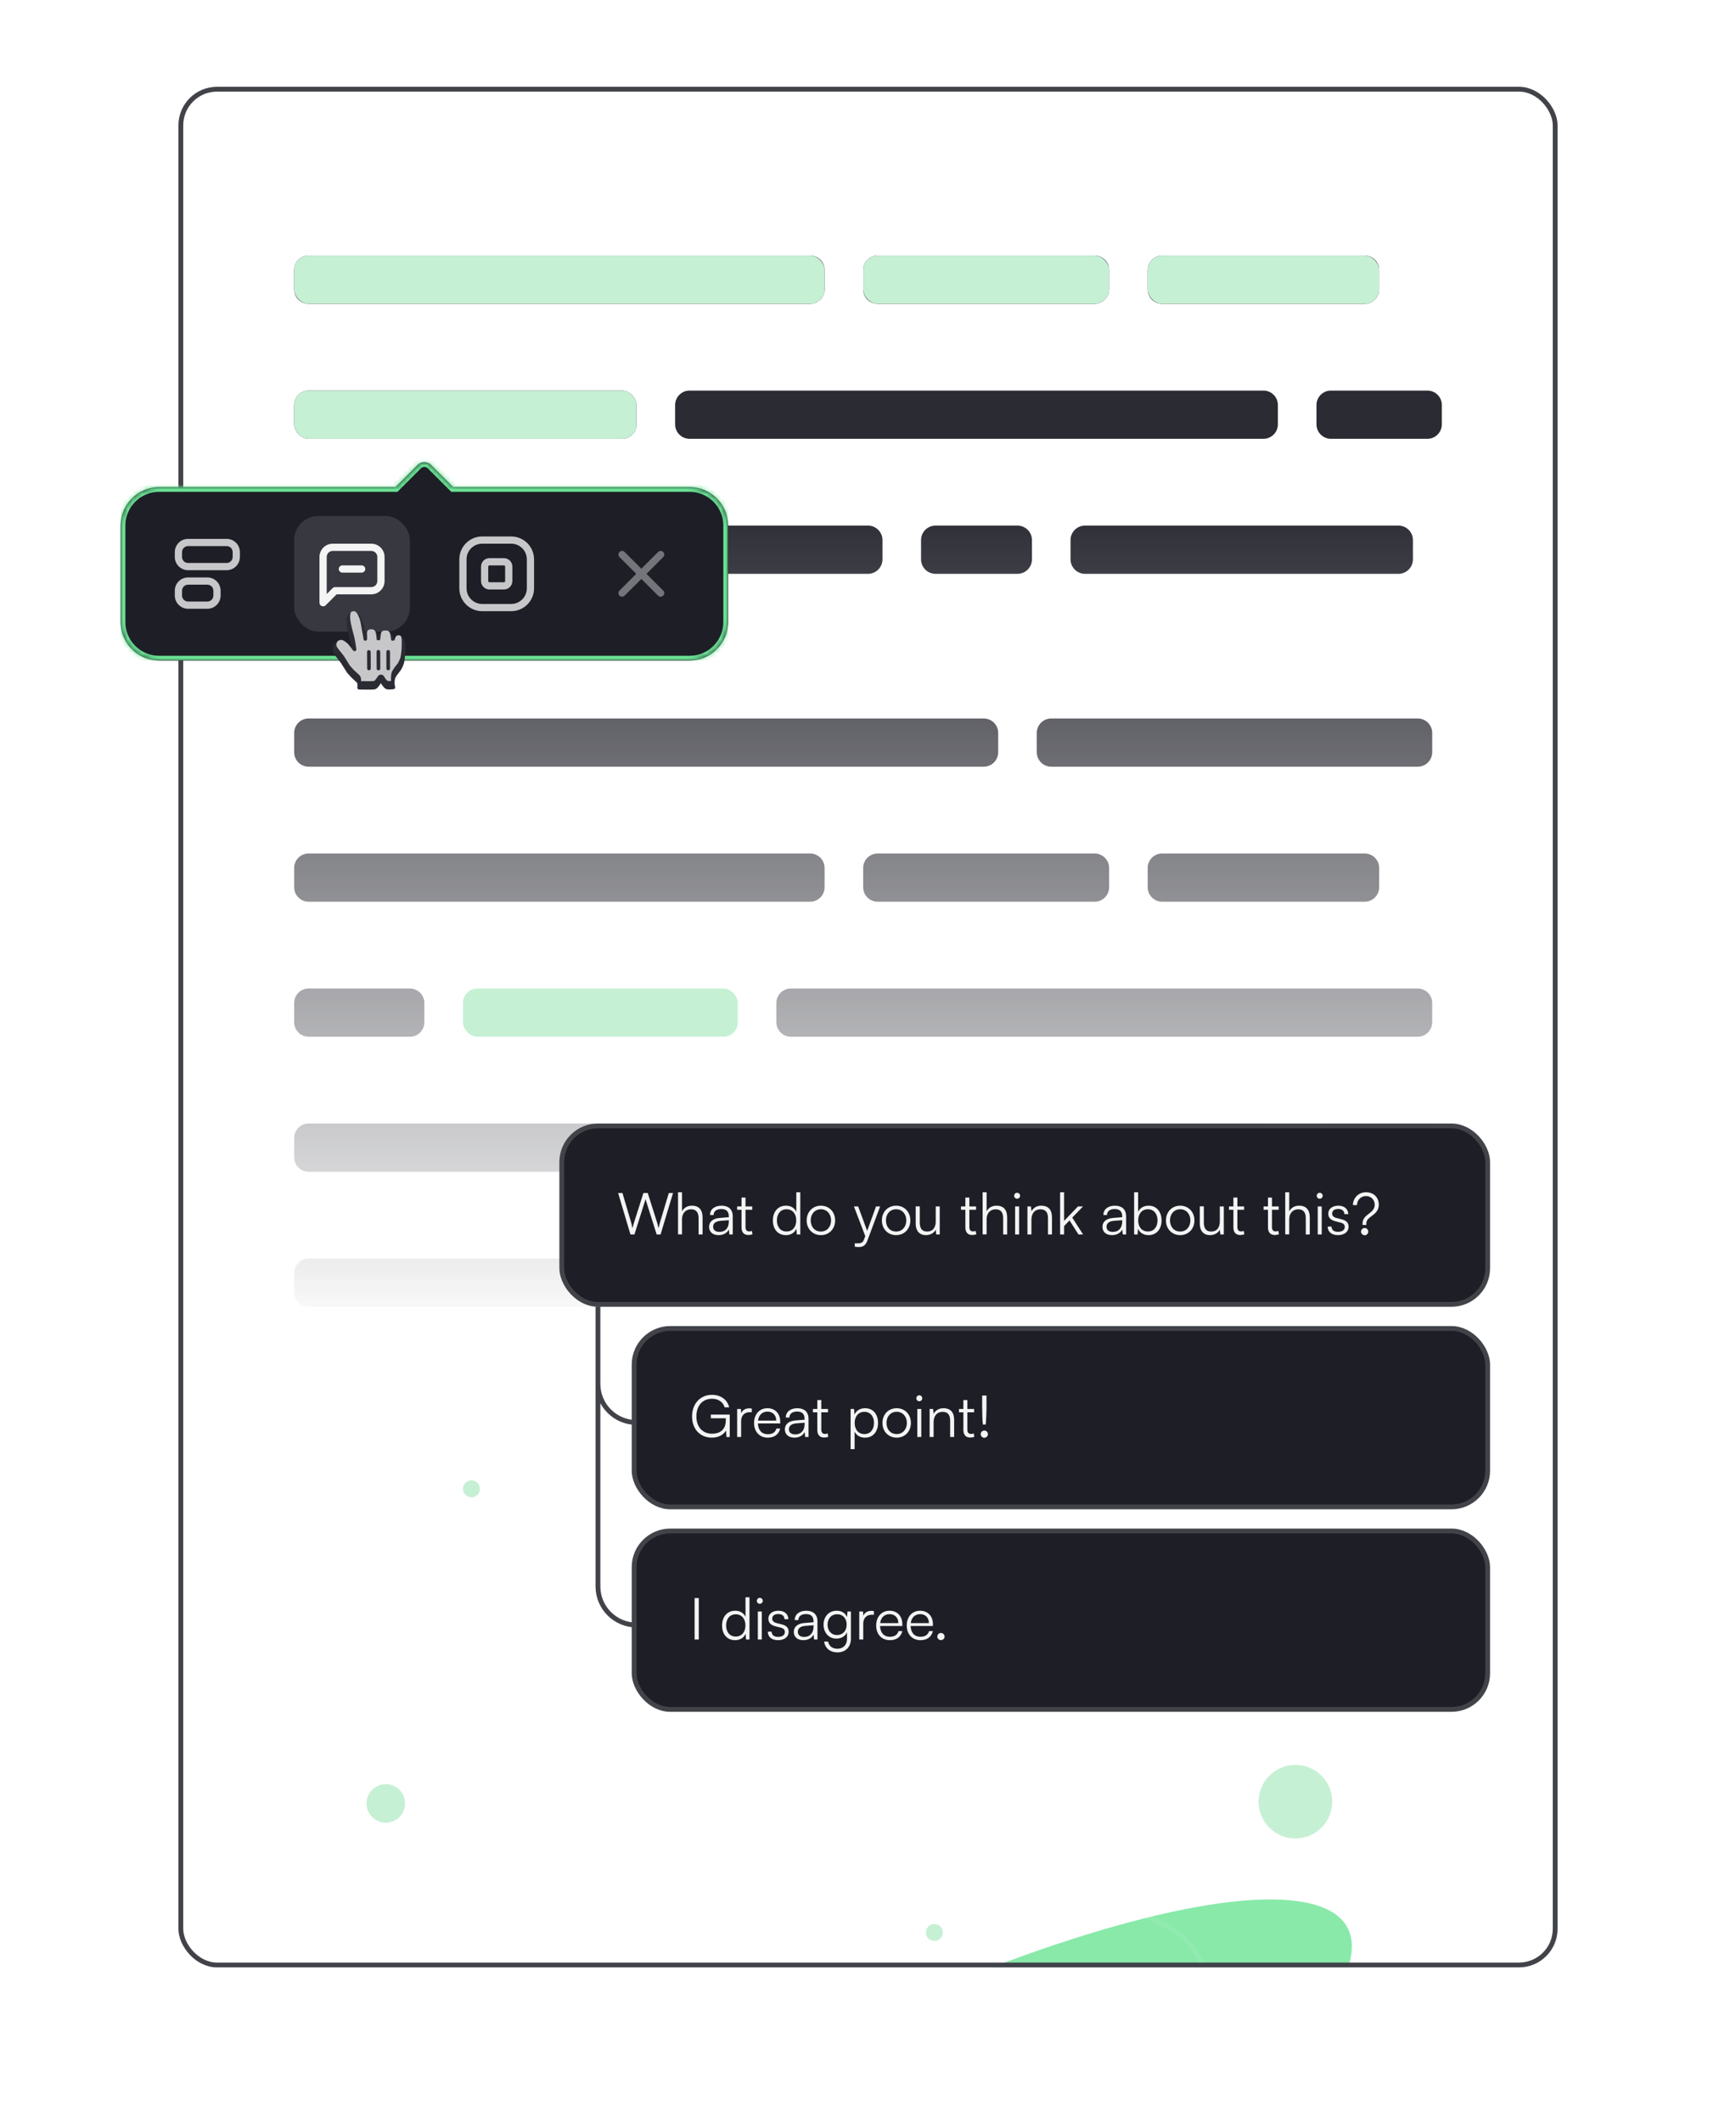 <svg width="360" height="440" viewBox="0 0 360 440" fill="none" xmlns="http://www.w3.org/2000/svg">
<g clip-path="url(#clip0_4773_22492)">
<path fill-rule="evenodd" clip-rule="evenodd" d="M64 53C62.343 53 61 54.343 61 56V60C61 61.657 62.343 63 64 63H168C169.657 63 171 61.657 171 60V56C171 54.343 169.657 53 168 53H64ZM64 109C62.343 109 61 110.343 61 112V116C61 117.657 62.343 119 64 119H180C181.657 119 183 117.657 183 116V112C183 110.343 181.657 109 180 109H64ZM194 109C192.343 109 191 110.343 191 112V116C191 117.657 192.343 119 194 119H211C212.657 119 214 117.657 214 116V112C214 110.343 212.657 109 211 109H194ZM222 112C222 110.343 223.343 109 225 109H290C291.657 109 293 110.343 293 112V116C293 117.657 291.657 119 290 119H225C223.343 119 222 117.657 222 116V112ZM64 261C62.343 261 61 262.343 61 264V268C61 269.657 62.343 271 64 271H123C124.657 271 126 269.657 126 268V264C126 262.343 124.657 261 123 261H64ZM134 264C134 262.343 135.343 261 137 261H150C151.657 261 153 262.343 153 264V268C153 269.657 151.657 271 150 271H137C135.343 271 134 269.657 134 268V264ZM164 261C162.343 261 161 262.343 161 264V268C161 269.657 162.343 271 164 271H241C242.657 271 244 269.657 244 268V264C244 262.343 242.657 261 241 261H164ZM61 180C61 178.343 62.343 177 64 177H168C169.657 177 171 178.343 171 180V184C171 185.657 169.657 187 168 187H64C62.343 187 61 185.657 61 184V180ZM179 180C179 178.343 180.343 177 182 177H227C228.657 177 230 178.343 230 180V184C230 185.657 228.657 187 227 187H182C180.343 187 179 185.657 179 184V180ZM182 53C180.343 53 179 54.343 179 56V60C179 61.657 180.343 63 182 63H227C228.657 63 230 61.657 230 60V56C230 54.343 228.657 53 227 53H182ZM238 180C238 178.343 239.343 177 241 177H283C284.657 177 286 178.343 286 180V184C286 185.657 284.657 187 283 187H241C239.343 187 238 185.657 238 184V180ZM241 53C239.343 53 238 54.343 238 56V60C238 61.657 239.343 63 241 63H283C284.657 63 286 61.657 286 60V56C286 54.343 284.657 53 283 53H241ZM61 152C61 150.343 62.343 149 64 149H204C205.657 149 207 150.343 207 152V156C207 157.657 205.657 159 204 159H64C62.343 159 61 157.657 61 156V152ZM218 149C216.343 149 215 150.343 215 152V156C215 157.657 216.343 159 218 159H294C295.657 159 297 157.657 297 156V152C297 150.343 295.657 149 294 149H218ZM273 84C273 82.343 274.343 81 276 81H296C297.657 81 299 82.343 299 84V88C299 89.657 297.657 91 296 91H276C274.343 91 273 89.657 273 88V84ZM64 233C62.343 233 61 234.343 61 236V240C61 241.657 62.343 243 64 243H262C263.657 243 265 241.657 265 240V236C265 234.343 263.657 233 262 233H64ZM273 236C273 234.343 274.343 233 276 233H296C297.657 233 299 234.343 299 236V240C299 241.657 297.657 243 296 243H276C274.343 243 273 241.657 273 240V236ZM64 205C62.343 205 61 206.343 61 208V212C61 213.657 62.343 215 64 215H85C86.657 215 88 213.657 88 212V208C88 206.343 86.657 205 85 205H64ZM161 208C161 206.343 162.343 205 164 205H294C295.657 205 297 206.343 297 208V212C297 213.657 295.657 215 294 215H164C162.343 215 161 213.657 161 212V208ZM143 81C141.343 81 140 82.343 140 84V88C140 89.657 141.343 91 143 91H262C263.657 91 265 89.657 265 88V84C265 82.343 263.657 81 262 81H143Z" fill="url(#paint0_linear_4773_22492)"/>
<rect x="96" y="205" width="57" height="10" rx="3" fill="#C6F0D4"/>
<rect x="61" y="53" width="110" height="10" rx="3" fill="#C6F0D4"/>
<rect x="61" y="81" width="71" height="10" rx="3" fill="#2A2B34"/>
<rect x="179" y="53" width="51" height="10" rx="3" fill="#C6F0D4"/>
<rect x="238" y="53" width="48" height="10" rx="3" fill="#C6F0D4"/>
<rect x="61" y="81" width="71" height="10" rx="3" fill="#C6F0D4"/>
<g opacity="0.8" filter="url(#filter0_f_4773_22492)">
<ellipse cx="169.582" cy="457.489" rx="124.091" ry="30.149" transform="rotate(-27.71 169.582 457.489)" fill="#6AE394"/>
</g>
<path d="M333.558 367.291C342.403 386.42 335.206 410.912 316.131 435.124C297.075 459.312 266.254 483.09 228.177 500.697C190.1 518.303 152.021 526.384 121.25 525.236C90.448 524.087 67.126 513.706 58.281 494.577C49.435 475.448 56.633 450.956 75.708 426.744C94.764 402.556 125.585 378.778 163.662 361.171C201.739 343.565 239.818 335.484 270.589 336.632C301.391 337.782 324.713 348.162 333.558 367.291Z" stroke="white" stroke-opacity="0.08"/>
<path d="M286.522 389.513C292.304 402.018 287.618 418.07 275.08 433.99C262.561 449.887 242.303 465.522 217.264 477.1C192.225 488.677 167.191 493.985 146.971 493.227C126.72 492.468 111.456 485.641 105.674 473.136C99.891 460.63 104.577 444.579 117.115 428.658C129.634 412.762 149.892 397.127 174.931 385.549C199.97 373.971 225.004 368.663 245.224 369.421C265.475 370.181 280.739 377.007 286.522 389.513Z" stroke="white" stroke-opacity="0.08"/>
<path d="M249.009 406.863C252.354 414.098 249.662 423.435 242.317 432.762C234.991 442.064 223.125 451.225 208.448 458.012C193.771 464.798 179.106 467.905 167.273 467.461C155.41 467.016 146.552 463.019 143.207 455.785C139.862 448.551 142.554 439.213 149.899 429.886C157.225 420.584 169.09 411.423 183.768 404.637C198.445 397.85 213.11 394.743 224.942 395.187C236.806 395.632 245.663 399.629 249.009 406.863Z" stroke="white" stroke-opacity="0.08"/>
<path d="M389.916 341.707C402.397 368.7 392.205 403.218 365.347 437.284C338.508 471.326 295.118 504.785 241.529 529.564C187.94 554.343 134.344 565.73 91.025 564.129C47.674 562.526 14.773 547.934 2.292 520.941C-10.189 493.949 0.003 459.431 26.861 425.364C53.7 391.323 97.09 357.864 150.679 333.085C204.268 308.306 257.864 296.919 301.183 298.52C344.534 300.122 377.435 314.715 389.916 341.707Z" stroke="white" stroke-opacity="0.08"/>
<g filter="url(#filter1_di_4773_22492)">
<circle cx="268.635" cy="373.635" r="7.635" fill="#C6F0D4"/>
</g>
<g filter="url(#filter2_di_4773_22492)">
<circle cx="213.762" cy="342.762" r="1.762" fill="#C6F0D4"/>
</g>
<g filter="url(#filter3_di_4773_22492)">
<circle cx="97.762" cy="308.762" r="1.762" fill="#C6F0D4"/>
</g>
<g filter="url(#filter4_di_4773_22492)">
<circle cx="80" cy="374" r="4" fill="#C6F0D4"/>
</g>
<g filter="url(#filter5_di_4773_22492)">
<circle cx="193.762" cy="400.762" r="1.762" fill="#C6F0D4"/>
</g>
</g>
<rect x="37.5" y="18.5" width="285" height="389" rx="7.5" stroke="#414349"/>
<g clip-path="url(#clip1_4773_22492)" filter="url(#filter6_d_4773_22492)">
<mask id="path-20-inside-1_4773_22492" fill="white">
<path fill-rule="evenodd" clip-rule="evenodd" d="M89.414 96.414C88.633 95.633 87.367 95.633 86.586 96.414L82 101H33C28.582 101 25 104.581 25 109V129C25 133.418 28.582 137 33 137H143C147.418 137 151 133.418 151 129V109C151 104.581 147.418 101 143 101H94L89.414 96.414Z"/>
</mask>
<path fill-rule="evenodd" clip-rule="evenodd" d="M89.414 96.414C88.633 95.633 87.367 95.633 86.586 96.414L82 101H33C28.582 101 25 104.581 25 109V129C25 133.418 28.582 137 33 137H143C147.418 137 151 133.418 151 129V109C151 104.581 147.418 101 143 101H94L89.414 96.414Z" fill="#1D1E26"/>
<path d="M86.586 96.414L87.293 97.121V97.121L86.586 96.414ZM89.414 96.414L90.121 95.707V95.707L89.414 96.414ZM82 101V102H82.414L82.707 101.707L82 101ZM94 101L93.293 101.707L93.586 102H94V101ZM87.293 97.121C87.683 96.731 88.317 96.731 88.707 97.121L90.121 95.707C88.95 94.535 87.05 94.535 85.879 95.707L87.293 97.121ZM82.707 101.707L87.293 97.121L85.879 95.707L81.293 100.293L82.707 101.707ZM33 102H82V100H33V102ZM26 109C26 105.134 29.134 102 33 102V100C28.029 100 24 104.029 24 109H26ZM26 129V109H24V129H26ZM33 136C29.134 136 26 132.866 26 129H24C24 133.97 28.029 138 33 138V136ZM143 136H33V138H143V136ZM150 129C150 132.866 146.866 136 143 136V138C147.971 138 152 133.97 152 129H150ZM150 109V129H152V109H150ZM143 102C146.866 102 150 105.134 150 109H152C152 104.029 147.971 100 143 100V102ZM94 102H143V100H94V102ZM88.707 97.121L93.293 101.707L94.707 100.293L90.121 95.707L88.707 97.121Z" fill="#6AE394" mask="url(#path-20-inside-1_4773_22492)"/>
<rect x="31" y="107" width="24" height="24" rx="5" fill="#1D1E26"/>
<path fill-rule="evenodd" clip-rule="evenodd" d="M39 111.75C37.481 111.75 36.25 112.981 36.25 114.5V115.5C36.25 117.019 37.481 118.25 39 118.25H47C48.519 118.25 49.75 117.019 49.75 115.5V114.5C49.75 112.981 48.519 111.75 47 111.75H39ZM37.75 114.5C37.75 113.81 38.31 113.25 39 113.25H47C47.69 113.25 48.25 113.81 48.25 114.5V115.5C48.25 116.19 47.69 116.75 47 116.75H39C38.31 116.75 37.75 116.19 37.75 115.5V114.5ZM39 119.75C37.481 119.75 36.25 120.981 36.25 122.5V123.5C36.25 125.019 37.481 126.25 39 126.25H43C44.519 126.25 45.75 125.019 45.75 123.5V122.5C45.75 120.981 44.519 119.75 43 119.75H39ZM37.75 122.5C37.75 121.81 38.31 121.25 39 121.25H43C43.69 121.25 44.25 121.81 44.25 122.5V123.5C44.25 124.19 43.69 124.75 43 124.75H39C38.31 124.75 37.75 124.19 37.75 123.5V122.5Z" fill="#C7C7CA"/>
<path fill-rule="evenodd" clip-rule="evenodd" d="M100 111.25C97.377 111.25 95.25 113.377 95.25 116V122C95.25 124.623 97.377 126.75 100 126.75H106C108.623 126.75 110.75 124.623 110.75 122V116C110.75 113.377 108.623 111.25 106 111.25H100ZM96.75 116C96.75 114.205 98.205 112.75 100 112.75H106C107.795 112.75 109.25 114.205 109.25 116V122C109.25 123.795 107.795 125.25 106 125.25H100C98.205 125.25 96.75 123.795 96.75 122V116ZM101.5 115.75C100.534 115.75 99.75 116.534 99.75 117.5V120.5C99.75 121.466 100.534 122.25 101.5 122.25H104.5C105.466 122.25 106.25 121.466 106.25 120.5V117.5C106.25 116.534 105.466 115.75 104.5 115.75H101.5ZM101.25 117.5C101.25 117.362 101.362 117.25 101.5 117.25H104.5C104.638 117.25 104.75 117.362 104.75 117.5V120.5C104.75 120.638 104.638 120.75 104.5 120.75H101.5C101.362 120.75 101.25 120.638 101.25 120.5V117.5Z" fill="#C7C7CA"/>
<rect x="61" y="107" width="24" height="24" rx="5" fill="#373840"/>
<path fill-rule="evenodd" clip-rule="evenodd" d="M69 112.752C67.481 112.752 66.25 113.983 66.25 115.502V125.002C66.25 125.305 66.433 125.579 66.713 125.695C66.993 125.811 67.316 125.747 67.53 125.532L69.811 123.252H77C78.519 123.252 79.75 122.021 79.75 120.502V115.502C79.75 113.983 78.519 112.752 77 112.752H69ZM67.75 115.502C67.75 114.812 68.31 114.252 69 114.252H77C77.69 114.252 78.25 114.812 78.25 115.502V120.502C78.25 121.192 77.69 121.752 77 121.752H69.5C69.301 121.752 69.11 121.831 68.97 121.972L67.75 123.191V115.502ZM71 117.252C70.586 117.252 70.25 117.588 70.25 118.002C70.25 118.416 70.586 118.752 71 118.752H75C75.414 118.752 75.75 118.416 75.75 118.002C75.75 117.588 75.414 117.252 75 117.252H71Z" fill="#F4F4F4"/>
<path fill-rule="evenodd" clip-rule="evenodd" d="M137.53 115.53C137.823 115.237 137.823 114.763 137.53 114.47C137.237 114.177 136.763 114.177 136.47 114.47L133 117.939L129.53 114.47C129.237 114.177 128.763 114.177 128.47 114.47C128.177 114.763 128.177 115.237 128.47 115.53L131.939 119L128.47 122.47C128.177 122.763 128.177 123.237 128.47 123.53C128.763 123.823 129.237 123.823 129.53 123.53L133 120.061L136.47 123.53C136.763 123.823 137.237 123.823 137.53 123.53C137.823 123.237 137.823 122.763 137.53 122.47L134.061 119L137.53 115.53Z" fill="#74757A"/>
</g>
<g filter="url(#filter7_d_4773_22492)">
<path fill-rule="evenodd" clip-rule="evenodd" d="M72.82 139.45C72.971 139.586 73.075 139.683 73.395 139.987C73.709 140.286 73.861 140.427 74 140.545C74.058 140.593 74.107 140.724 74.127 140.918C74.143 141.077 74.137 141.255 74.118 141.427C74.111 141.486 74.105 141.529 74.101 141.549C74.059 141.778 74.233 141.989 74.466 141.992C74.675 141.994 74.837 141.996 75.263 142.004C75.37 142.006 75.37 142.006 75.477 142.008C76.638 142.028 77.23 142.022 77.656 141.969C78.11 141.912 78.578 141.363 78.983 140.674C79.326 141.283 79.802 141.879 80.282 141.956C80.435 141.98 80.619 141.988 80.833 141.983C80.993 141.979 81.162 141.969 81.332 141.954C81.46 141.942 81.563 141.931 81.624 141.923C81.85 141.893 81.998 141.671 81.937 141.451C81.924 141.404 81.903 141.317 81.882 141.207C81.858 141.08 81.84 140.956 81.832 140.843C81.827 140.771 81.826 140.706 81.829 140.65C81.835 140.553 81.837 140.498 81.839 140.371C81.84 140.324 81.84 140.324 81.842 140.283C81.847 140.148 81.865 140.02 81.924 139.741C81.949 139.62 82.071 139.388 82.263 139.101C82.321 139.015 82.383 138.926 82.45 138.834C82.578 138.659 82.715 138.482 82.851 138.313C82.933 138.212 82.997 138.136 83.032 138.095C83.329 137.671 83.644 136.976 83.76 136.57C83.872 136.179 83.961 135.46 84.016 134.754C84.046 134.353 84.057 134.03 84.057 133.523C84.057 133.434 84.057 133.434 84.057 133.36C84.057 133.24 84.057 133.195 84.057 133.138C84.056 132.985 84.051 132.833 84.037 132.444C84.005 131.631 83.559 131.105 82.902 131.003C82.343 130.917 81.662 131.381 81.662 131.381C81.662 131.381 81.511 130.858 81.409 130.697C81.242 130.438 80.814 130.107 80.487 130.043C80.151 129.977 79.752 129.985 79.385 130.049C79.065 130.107 78.745 130.393 78.56 130.702C78.428 130.923 78.552 130.691 78.42 130.463C78.237 130.149 77.811 129.867 77.405 129.784C77.061 129.713 76.667 129.74 76.307 129.847C75.844 129.986 75.77 130.338 75.752 130.237C75.69 129.899 75.684 129.921 75.646 129.68C75.504 128.785 75.344 128.165 75.102 127.625C75.116 127.656 75.013 127.422 74.976 127.342C74.912 127.203 74.847 127.077 74.776 126.955C74.558 126.582 74.307 126.302 73.993 126.143C73.448 125.867 72.63 126.001 72.242 126.454C71.857 126.903 71.793 127.655 71.89 128.586C71.927 128.947 72.057 129.606 72.174 130.094C72.216 130.263 72.252 130.417 72.319 130.702C72.331 130.751 72.331 130.751 72.342 130.799C72.394 131.015 72.439 131.192 72.493 131.387C72.488 131.367 72.591 131.731 72.612 131.812C72.62 131.839 72.62 131.839 72.627 131.866C72.668 132.02 72.708 132.185 72.77 132.462C72.804 132.614 72.837 132.777 72.87 132.949C72.959 133.419 72.959 133.321 72.874 133.221C72.815 133.152 72.759 133.089 72.705 133.031C72.606 132.923 72.514 132.834 72.427 132.763C71.793 132.244 71.404 132.015 70.87 131.964C69.995 131.88 69.164 132.499 69.039 133.333C68.962 133.845 68.987 134.08 69.224 134.533C69.354 134.777 69.574 135.072 69.985 135.58C70.01 135.611 70.01 135.611 70.036 135.642C70.54 136.264 70.595 136.333 70.715 136.507C71.04 136.978 71.829 138.329 71.973 138.51L72.82 139.45Z" fill="#2A2B33"/>
</g>
<path fill-rule="evenodd" clip-rule="evenodd" d="M70.618 135.169C70.594 135.139 70.594 135.139 70.569 135.108C70.191 134.642 69.984 134.365 69.887 134.182C69.734 133.89 69.726 133.811 69.781 133.444C69.846 133.012 70.313 132.664 70.799 132.711C71.136 132.743 71.43 132.916 71.953 133.344C72.009 133.39 72.078 133.456 72.156 133.541C72.202 133.591 72.251 133.646 72.304 133.708C72.383 133.801 72.651 134.128 72.611 134.081C72.669 134.151 72.711 134.205 72.758 134.271C72.853 134.406 72.906 134.48 72.977 134.576C72.944 134.531 73.192 134.874 73.245 134.924C73.523 135.19 73.927 134.966 73.901 134.612C73.897 134.553 73.883 134.489 73.854 134.377C73.739 133.558 73.699 133.295 73.607 132.81C73.573 132.63 73.538 132.459 73.502 132.298C73.438 132.012 73.396 131.838 73.352 131.673C73.344 131.644 73.344 131.644 73.337 131.616C73.314 131.531 73.209 131.161 73.216 131.186C73.165 131.001 73.122 130.832 73.072 130.624C73.061 130.577 73.061 130.577 73.049 130.529C72.983 130.246 72.945 130.088 72.903 129.916C72.793 129.461 72.669 128.829 72.636 128.509C72.561 127.784 72.613 127.174 72.812 126.942C72.968 126.76 73.409 126.688 73.655 126.812C73.816 126.894 73.977 127.074 74.129 127.334C74.187 127.433 74.241 127.538 74.296 127.658C74.33 127.73 74.429 127.956 74.418 127.931C74.628 128.401 74.773 128.962 74.906 129.798C74.945 130.045 74.994 130.326 75.056 130.669C75.075 130.771 75.075 130.771 75.094 130.872C75.395 132.508 75.373 132.384 75.377 132.514C75.393 132.99 76.096 133.001 76.126 132.526C76.136 132.375 76.133 132.241 76.115 131.855C76.113 131.8 76.113 131.8 76.111 131.746C76.095 131.39 76.096 131.185 76.117 131.068C76.156 130.856 76.346 130.618 76.522 130.566C76.768 130.493 77.038 130.474 77.254 130.519C77.461 130.561 77.703 130.721 77.772 130.84C77.856 130.984 77.927 131.203 77.982 131.475C78.027 131.694 78.057 131.93 78.079 132.181C78.085 132.259 78.09 132.32 78.096 132.42C78.099 132.462 78.099 132.462 78.102 132.496C78.104 132.513 78.104 132.513 78.108 132.541C78.111 132.56 78.111 132.56 78.125 132.608C78.132 132.746 78.132 132.746 78.686 132.797C78.851 132.598 78.851 132.598 78.846 132.563C78.874 132.444 78.89 132.312 78.914 132.064C78.929 131.903 78.936 131.824 78.945 131.742C78.982 131.402 79.029 131.186 79.086 131.091C79.156 130.972 79.406 130.808 79.517 130.788C79.798 130.738 80.106 130.733 80.344 130.779C80.451 130.8 80.714 131.003 80.776 131.1C80.904 131.302 81.028 131.951 81.098 132.596C81.087 132.638 81.087 132.638 81.259 132.884C81.85 132.816 81.85 132.816 81.833 132.71C81.849 132.672 81.861 132.628 81.878 132.56C81.921 132.4 81.949 132.307 81.99 132.203C82.019 132.132 82.049 132.07 82.081 132.021C82.201 131.831 82.514 131.702 82.788 131.744C83.082 131.79 83.269 132.011 83.287 132.473C83.302 132.854 83.306 133 83.307 133.144C83.308 133.197 83.308 133.239 83.307 133.359C83.307 133.433 83.307 133.433 83.307 133.523C83.307 134.012 83.297 134.316 83.268 134.697C83.218 135.35 83.132 136.04 83.04 136.364C82.945 136.694 82.663 137.315 82.44 137.637C82.424 137.653 82.356 137.734 82.269 137.841C82.125 138.019 81.98 138.206 81.844 138.392C81.772 138.492 81.704 138.589 81.641 138.683C81.397 139.047 81.241 139.344 81.19 139.587C81.124 139.904 81.1 140.072 81.093 140.254C81.091 140.305 81.091 140.305 81.09 140.355C81.087 140.473 81.086 140.521 81.081 140.607C81.076 140.698 81.077 140.794 81.084 140.896C81.095 141.042 81.084 141.242 81.084 141.242C81.084 141.242 80.958 141.23 80.817 141.233C80.644 141.237 80.501 141.231 80.401 141.215C80.258 141.192 79.872 140.709 79.674 140.332C79.372 139.756 78.638 139.784 78.337 140.293C78.066 140.755 77.678 141.21 77.562 141.225C77.188 141.272 76.608 141.277 75.491 141.258C75.384 141.256 75.384 141.256 75.277 141.254C74.848 141.247 74.865 141.319 74.874 141.242C74.899 141.021 74.896 141.063 74.874 140.842C74.836 140.473 74.722 140.172 74.485 139.972C74.362 139.868 74.215 139.731 73.92 139.451C73.583 139.13 73.477 139.031 73.347 138.917L72.546 138.026C72.457 137.914 71.686 136.592 71.333 136.081C71.196 135.882 71.145 135.818 70.618 135.169ZM80.127 135.173V138.632C80.127 139.132 80.877 139.132 80.877 138.632V135.173C80.877 134.673 80.127 134.673 80.127 135.173ZM78.096 135.173L78.112 138.646C78.114 139.146 78.864 139.142 78.862 138.642L78.846 135.169C78.843 134.669 78.093 134.673 78.096 135.173ZM76.886 138.626L76.865 135.2C76.862 134.7 76.112 134.705 76.115 135.205L76.136 138.631C76.139 139.131 76.889 139.126 76.886 138.626Z" fill="#C7C7CA"/>
<g filter="url(#filter8_d_4773_22492)">
<rect x="116.5" y="221.5" width="192" height="37" rx="7.5" fill="#1D1E26"/>
<path d="M130.736 244H131.564L133.868 236.704L136.172 244H136.988L139.568 235.408H138.692L136.916 241.324C136.82 241.648 136.712 242.068 136.58 242.728C136.448 242.176 136.328 241.744 136.196 241.312L134.324 235.408H133.424L131.552 241.312C131.42 241.732 131.3 242.104 131.156 242.728C131.048 242.164 130.94 241.732 130.82 241.312L129.08 235.408H128.18L130.736 244ZM141.434 243.988V240.832C141.434 239.716 142.082 238.792 143.33 238.792C144.23 238.792 144.866 239.272 144.866 240.628V244H145.694V240.448C145.694 238.984 145.01 238.036 143.486 238.036C142.514 238.036 141.806 238.504 141.434 239.2V235.252H140.606V243.988H141.434ZM149.012 244.144C149.996 244.144 150.788 243.712 151.148 242.98L151.256 244H151.952V240.244C151.952 238.708 150.968 238.036 149.624 238.036C148.196 238.036 147.236 238.792 147.236 239.968H147.992C147.992 239.188 148.592 238.732 149.6 238.732C150.452 238.732 151.136 239.092 151.136 240.232V240.424L149.216 240.58C147.86 240.688 147.044 241.36 147.044 242.428C147.044 243.448 147.776 244.144 149.012 244.144ZM149.204 243.472C148.412 243.472 147.884 243.112 147.884 242.404C147.884 241.756 148.328 241.276 149.42 241.18L151.136 241.048V241.36C151.136 242.62 150.428 243.472 149.204 243.472ZM155.921 243.268C155.729 243.34 155.537 243.376 155.369 243.376C154.913 243.376 154.601 243.112 154.601 242.488V238.888H155.993V238.192H154.601V236.356H153.773V238.192H152.861V238.888H153.773V242.548C153.773 243.532 154.253 244.12 155.189 244.12C155.453 244.12 155.741 244.072 156.041 243.976L155.921 243.268ZM162.96 244.144C163.932 244.144 164.748 243.712 165.156 242.812L165.24 244H165.96V235.252H165.132V239.296C164.724 238.456 163.956 238.036 162.996 238.036C161.268 238.036 160.272 239.356 160.272 241.108C160.272 242.848 161.268 244.144 162.96 244.144ZM163.104 243.388C161.844 243.388 161.112 242.428 161.112 241.084C161.112 239.752 161.844 238.78 163.104 238.78C164.376 238.78 165.12 239.752 165.12 241.084C165.12 242.428 164.376 243.388 163.104 243.388ZM167.28 241.096C167.28 242.86 168.528 244.144 170.232 244.144C171.936 244.144 173.184 242.86 173.184 241.096C173.184 239.32 171.936 238.036 170.232 238.036C168.528 238.036 167.28 239.32 167.28 241.096ZM168.12 241.084C168.12 239.74 168.984 238.78 170.232 238.78C171.468 238.78 172.344 239.74 172.344 241.084C172.344 242.452 171.468 243.4 170.232 243.4C168.984 243.4 168.12 242.452 168.12 241.084ZM177.249 246.532C177.513 246.592 177.777 246.616 178.125 246.616C178.953 246.616 179.517 246.244 179.853 245.332L182.517 238.192H181.665L179.829 243.256L177.957 238.192H177.081L179.433 244.348L179.181 245.032C178.893 245.812 178.389 245.848 177.885 245.848H177.249V246.532ZM182.878 241.096C182.878 242.86 184.126 244.144 185.83 244.144C187.534 244.144 188.782 242.86 188.782 241.096C188.782 239.32 187.534 238.036 185.83 238.036C184.126 238.036 182.878 239.32 182.878 241.096ZM183.718 241.084C183.718 239.74 184.582 238.78 185.83 238.78C187.066 238.78 187.942 239.74 187.942 241.084C187.942 242.452 187.066 243.4 185.83 243.4C184.582 243.4 183.718 242.452 183.718 241.084ZM194.046 238.192V241.276C194.046 242.656 193.386 243.4 192.27 243.4C191.346 243.4 190.734 242.908 190.734 241.528V238.18H189.894V241.792C189.894 243.208 190.638 244.144 192.006 244.144C192.918 244.144 193.722 243.688 194.046 243.016L194.154 244H194.874V238.192H194.046ZM202.339 243.268C202.146 243.34 201.955 243.376 201.787 243.376C201.331 243.376 201.019 243.112 201.019 242.488V238.888H202.411V238.192H201.019V236.356H200.191V238.192H199.279V238.888H200.191V242.548C200.191 243.532 200.671 244.12 201.607 244.12C201.871 244.12 202.159 244.072 202.459 243.976L202.339 243.268ZM204.598 243.988V240.832C204.598 239.716 205.246 238.792 206.494 238.792C207.394 238.792 208.03 239.272 208.03 240.628V244H208.858V240.448C208.858 238.984 208.174 238.036 206.65 238.036C205.678 238.036 204.97 238.504 204.598 239.2V235.252H203.77V243.988H204.598ZM210.917 236.596C211.253 236.596 211.541 236.32 211.541 235.984C211.541 235.648 211.253 235.36 210.917 235.36C210.581 235.36 210.305 235.648 210.305 235.984C210.305 236.32 210.581 236.596 210.917 236.596ZM210.509 244H211.337V238.192H210.509V244ZM213.891 244V240.964C213.891 239.656 214.563 238.792 215.751 238.792C216.711 238.792 217.323 239.272 217.323 240.628V244H218.151V240.448C218.151 238.984 217.491 238.036 215.895 238.036C215.055 238.036 214.287 238.456 213.903 239.2L213.783 238.192H213.063V244H213.891ZM220.666 244V242.26L221.794 241.096L223.642 244H224.602L222.358 240.508L224.59 238.192H223.546L220.666 241.192V235.252H219.838V244H220.666ZM230.587 244.144C231.571 244.144 232.363 243.712 232.723 242.98L232.831 244H233.527V240.244C233.527 238.708 232.543 238.036 231.199 238.036C229.771 238.036 228.811 238.792 228.811 239.968H229.567C229.567 239.188 230.167 238.732 231.175 238.732C232.027 238.732 232.711 239.092 232.711 240.232V240.424L230.791 240.58C229.435 240.688 228.619 241.36 228.619 242.428C228.619 243.448 229.351 244.144 230.587 244.144ZM230.779 243.472C229.987 243.472 229.459 243.112 229.459 242.404C229.459 241.756 229.903 241.276 230.995 241.18L232.711 241.048V241.36C232.711 242.62 232.003 243.472 230.779 243.472ZM235.908 244L235.992 242.812C236.4 243.712 237.204 244.144 238.176 244.144C239.868 244.144 240.876 242.848 240.876 241.108C240.876 239.356 239.892 238.036 238.2 238.036C237.216 238.036 236.424 238.468 236.016 239.32V235.252H235.188V244H235.908ZM236.028 241.084C236.028 239.752 236.772 238.78 238.044 238.78C239.304 238.78 240.036 239.752 240.036 241.084C240.036 242.428 239.304 243.388 238.044 243.388C236.772 243.388 236.028 242.428 236.028 241.084ZM241.788 241.096C241.788 242.86 243.036 244.144 244.74 244.144C246.444 244.144 247.692 242.86 247.692 241.096C247.692 239.32 246.444 238.036 244.74 238.036C243.036 238.036 241.788 239.32 241.788 241.096ZM242.628 241.084C242.628 239.74 243.492 238.78 244.74 238.78C245.976 238.78 246.852 239.74 246.852 241.084C246.852 242.452 245.976 243.4 244.74 243.4C243.492 243.4 242.628 242.452 242.628 241.084ZM252.956 238.192V241.276C252.956 242.656 252.296 243.4 251.18 243.4C250.256 243.4 249.644 242.908 249.644 241.528V238.18H248.804V241.792C248.804 243.208 249.548 244.144 250.916 244.144C251.828 244.144 252.632 243.688 252.956 243.016L253.064 244H253.784V238.192H252.956ZM257.921 243.268C257.729 243.34 257.537 243.376 257.369 243.376C256.913 243.376 256.601 243.112 256.601 242.488V238.888H257.993V238.192H256.601V236.356H255.773V238.192H254.861V238.888H255.773V242.548C255.773 243.532 256.253 244.12 257.189 244.12C257.453 244.12 257.741 244.072 258.041 243.976L257.921 243.268ZM265.092 243.268C264.9 243.34 264.708 243.376 264.54 243.376C264.084 243.376 263.772 243.112 263.772 242.488V238.888H265.164V238.192H263.772V236.356H262.944V238.192H262.032V238.888H262.944V242.548C262.944 243.532 263.424 244.12 264.36 244.12C264.624 244.12 264.912 244.072 265.212 243.976L265.092 243.268ZM267.352 243.988V240.832C267.352 239.716 268 238.792 269.248 238.792C270.148 238.792 270.784 239.272 270.784 240.628V244H271.612V240.448C271.612 238.984 270.928 238.036 269.404 238.036C268.432 238.036 267.724 238.504 267.352 239.2V235.252H266.524V243.988H267.352ZM273.67 236.596C274.006 236.596 274.294 236.32 274.294 235.984C274.294 235.648 274.006 235.36 273.67 235.36C273.334 235.36 273.058 235.648 273.058 235.984C273.058 236.32 273.334 236.596 273.67 236.596ZM273.262 244H274.09V238.192H273.262V244ZM275.325 242.368C275.325 243.448 276.141 244.144 277.449 244.144C278.769 244.144 279.657 243.46 279.657 242.416C279.657 241.576 279.201 241.108 278.193 240.856L277.197 240.604C276.561 240.448 276.249 240.136 276.249 239.692C276.249 239.068 276.705 238.72 277.521 238.72C278.301 238.72 278.769 239.116 278.793 239.788H279.597C279.561 238.708 278.769 238.036 277.545 238.036C276.297 238.036 275.445 238.684 275.445 239.704C275.445 240.496 275.937 241.024 276.945 241.276L277.941 241.528C278.625 241.696 278.865 241.972 278.865 242.452C278.865 243.076 278.337 243.46 277.437 243.46C276.621 243.46 276.117 243.04 276.117 242.368H275.325ZM283.336 242.032V241.72C283.336 241.084 283.756 240.688 284.428 240.208C285.136 239.68 285.928 239.068 285.928 237.832C285.928 236.368 284.908 235.252 283.264 235.252C281.752 235.252 280.564 236.416 280.564 237.916H281.404C281.404 236.872 282.22 236.044 283.264 236.044C284.368 236.044 285.076 236.836 285.076 237.856C285.076 238.732 284.488 239.224 283.864 239.704C283.192 240.208 282.556 240.736 282.556 241.72V242.032H283.336ZM283 244.168C283.408 244.168 283.744 243.82 283.744 243.412C283.744 243.004 283.408 242.668 283 242.668C282.58 242.668 282.244 243.004 282.244 243.412C282.244 243.82 282.58 244.168 283 244.168Z" fill="#F4F4F4"/>
<rect x="116.5" y="221.5" width="192" height="37" rx="7.5" stroke="#414349"/>
<rect x="131.5" y="263.5" width="177" height="37" rx="7.5" fill="#1D1E26"/>
<path d="M147.644 278.08C148.904 278.08 149.912 278.68 150.272 279.856H151.208C150.872 278.296 149.468 277.264 147.656 277.264C145.196 277.264 143.516 279.112 143.516 281.74C143.516 284.392 145.196 286.144 147.632 286.144C149.024 286.144 150.104 285.496 150.56 284.644L150.644 286.012H151.328V281.356H147.404V282.124H150.512V282.568C150.512 284.632 149.108 285.328 147.668 285.328C145.736 285.328 144.416 283.972 144.416 281.74C144.416 279.544 145.664 278.08 147.644 278.08ZM155.9 280.12C155.696 280.072 155.54 280.06 155.36 280.06C154.544 280.06 153.932 280.468 153.704 281.092L153.644 280.192H152.864V286H153.692V282.688C153.692 281.584 154.376 280.864 155.444 280.864H155.9V280.12ZM159.214 286.144C160.582 286.144 161.482 285.484 161.794 284.26H161.002C160.786 285.028 160.174 285.436 159.226 285.436C157.978 285.436 157.234 284.62 157.174 283.204H161.794V282.796C161.794 281.152 160.726 280.036 159.154 280.036C157.498 280.036 156.37 281.284 156.37 283.096C156.37 284.92 157.51 286.144 159.214 286.144ZM159.154 280.744C160.246 280.744 160.966 281.488 160.966 282.604H157.198C157.342 281.464 158.062 280.744 159.154 280.744ZM164.727 286.144C165.711 286.144 166.503 285.712 166.863 284.98L166.971 286H167.667V282.244C167.667 280.708 166.683 280.036 165.339 280.036C163.911 280.036 162.951 280.792 162.951 281.968H163.707C163.707 281.188 164.307 280.732 165.315 280.732C166.167 280.732 166.851 281.092 166.851 282.232V282.424L164.931 282.58C163.575 282.688 162.759 283.36 162.759 284.428C162.759 285.448 163.491 286.144 164.727 286.144ZM164.919 285.472C164.127 285.472 163.599 285.112 163.599 284.404C163.599 283.756 164.043 283.276 165.135 283.18L166.851 283.048V283.36C166.851 284.62 166.143 285.472 164.919 285.472ZM171.635 285.268C171.443 285.34 171.251 285.376 171.083 285.376C170.627 285.376 170.315 285.112 170.315 284.488V280.888H171.707V280.192H170.315V278.356H169.487V280.192H168.575V280.888H169.487V284.548C169.487 285.532 169.967 286.12 170.903 286.12C171.167 286.12 171.455 286.072 171.755 285.976L171.635 285.268ZM176.395 288.532H177.223V284.884C177.631 285.724 178.411 286.144 179.395 286.144C181.111 286.144 182.083 284.824 182.083 283.072C182.083 281.32 181.075 280.036 179.395 280.036C178.423 280.036 177.607 280.468 177.199 281.368L177.115 280.192H176.395V288.532ZM177.235 283.096C177.235 281.752 177.979 280.792 179.251 280.792C180.511 280.792 181.243 281.752 181.243 283.096C181.243 284.428 180.511 285.4 179.251 285.4C177.979 285.4 177.235 284.428 177.235 283.096ZM182.995 283.096C182.995 284.86 184.243 286.144 185.947 286.144C187.651 286.144 188.899 284.86 188.899 283.096C188.899 281.32 187.651 280.036 185.947 280.036C184.243 280.036 182.995 281.32 182.995 283.096ZM183.835 283.084C183.835 281.74 184.699 280.78 185.947 280.78C187.183 280.78 188.059 281.74 188.059 283.084C188.059 284.452 187.183 285.4 185.947 285.4C184.699 285.4 183.835 284.452 183.835 283.084ZM190.631 278.596C190.967 278.596 191.255 278.32 191.255 277.984C191.255 277.648 190.967 277.36 190.631 277.36C190.295 277.36 190.019 277.648 190.019 277.984C190.019 278.32 190.295 278.596 190.631 278.596ZM190.223 286H191.051V280.192H190.223V286ZM193.606 286V282.964C193.606 281.656 194.278 280.792 195.466 280.792C196.426 280.792 197.038 281.272 197.038 282.628V286H197.866V282.448C197.866 280.984 197.206 280.036 195.61 280.036C194.77 280.036 194.002 280.456 193.618 281.2L193.498 280.192H192.778V286H193.606ZM201.928 285.268C201.736 285.34 201.544 285.376 201.376 285.376C200.92 285.376 200.608 285.112 200.608 284.488V280.888H202V280.192H200.608V278.356H199.78V280.192H198.868V280.888H199.78V284.548C199.78 285.532 200.26 286.12 201.196 286.12C201.46 286.12 201.748 286.072 202.048 285.976L201.928 285.268ZM204.416 283.42C204.512 282.568 204.572 280.996 204.572 279.436V277.408H203.672V279.436C203.672 280.984 203.72 282.568 203.816 283.42H204.416ZM204.128 286.168C204.524 286.168 204.872 285.82 204.872 285.412C204.872 285.004 204.524 284.668 204.128 284.668C203.708 284.668 203.372 285.004 203.372 285.412C203.372 285.82 203.708 286.168 204.128 286.168Z" fill="#F4F4F4"/>
<rect x="131.5" y="263.5" width="177" height="37" rx="7.5" stroke="#414349"/>
<rect x="131.5" y="305.5" width="177" height="37" rx="7.5" fill="#1D1E26"/>
<path d="M144.908 319.408H144.044V328H144.908V319.408ZM152.425 328.144C153.397 328.144 154.213 327.712 154.621 326.812L154.705 328H155.425V319.252H154.597V323.296C154.189 322.456 153.421 322.036 152.461 322.036C150.733 322.036 149.737 323.356 149.737 325.108C149.737 326.848 150.733 328.144 152.425 328.144ZM152.569 327.388C151.309 327.388 150.577 326.428 150.577 325.084C150.577 323.752 151.309 322.78 152.569 322.78C153.841 322.78 154.585 323.752 154.585 325.084C154.585 326.428 153.841 327.388 152.569 327.388ZM157.561 320.596C157.897 320.596 158.185 320.32 158.185 319.984C158.185 319.648 157.897 319.36 157.561 319.36C157.225 319.36 156.949 319.648 156.949 319.984C156.949 320.32 157.225 320.596 157.561 320.596ZM157.153 328H157.981V322.192H157.153V328ZM159.216 326.368C159.216 327.448 160.032 328.144 161.34 328.144C162.66 328.144 163.548 327.46 163.548 326.416C163.548 325.576 163.092 325.108 162.084 324.856L161.088 324.604C160.452 324.448 160.14 324.136 160.14 323.692C160.14 323.068 160.596 322.72 161.412 322.72C162.192 322.72 162.66 323.116 162.684 323.788H163.488C163.452 322.708 162.66 322.036 161.436 322.036C160.188 322.036 159.336 322.684 159.336 323.704C159.336 324.496 159.828 325.024 160.836 325.276L161.832 325.528C162.516 325.696 162.756 325.972 162.756 326.452C162.756 327.076 162.228 327.46 161.328 327.46C160.512 327.46 160.008 327.04 160.008 326.368H159.216ZM166.579 328.144C167.563 328.144 168.355 327.712 168.715 326.98L168.823 328H169.519V324.244C169.519 322.708 168.535 322.036 167.191 322.036C165.763 322.036 164.803 322.792 164.803 323.968H165.559C165.559 323.188 166.159 322.732 167.167 322.732C168.019 322.732 168.703 323.092 168.703 324.232V324.424L166.783 324.58C165.427 324.688 164.611 325.36 164.611 326.428C164.611 327.448 165.343 328.144 166.579 328.144ZM166.771 327.472C165.979 327.472 165.451 327.112 165.451 326.404C165.451 325.756 165.895 325.276 166.987 325.18L168.703 325.048V325.36C168.703 326.62 167.995 327.472 166.771 327.472ZM170.784 324.928C170.784 326.512 171.792 327.82 173.448 327.82C174.444 327.82 175.248 327.34 175.644 326.524V327.904C175.644 329.116 174.852 329.92 173.664 329.92C172.62 329.92 171.9 329.368 171.72 328.432H170.892C171.12 329.836 172.164 330.676 173.652 330.676C175.356 330.676 176.46 329.548 176.46 327.82V322.192H175.74L175.656 323.356C175.284 322.504 174.516 322.036 173.508 322.036C171.804 322.036 170.784 323.344 170.784 324.928ZM171.612 324.916C171.612 323.74 172.332 322.768 173.58 322.768C174.852 322.768 175.572 323.68 175.572 324.916C175.572 326.164 174.828 327.076 173.568 327.076C172.344 327.076 171.612 326.104 171.612 324.916ZM181.224 322.12C181.02 322.072 180.864 322.06 180.684 322.06C179.868 322.06 179.256 322.468 179.028 323.092L178.968 322.192H178.188V328H179.016V324.688C179.016 323.584 179.7 322.864 180.768 322.864H181.224V322.12ZM184.538 328.144C185.906 328.144 186.806 327.484 187.118 326.26H186.326C186.11 327.028 185.498 327.436 184.55 327.436C183.302 327.436 182.558 326.62 182.498 325.204H187.118V324.796C187.118 323.152 186.05 322.036 184.478 322.036C182.822 322.036 181.694 323.284 181.694 325.096C181.694 326.92 182.834 328.144 184.538 328.144ZM184.478 322.744C185.57 322.744 186.29 323.488 186.29 324.604H182.522C182.666 323.464 183.386 322.744 184.478 322.744ZM190.878 328.144C192.246 328.144 193.146 327.484 193.458 326.26H192.666C192.45 327.028 191.838 327.436 190.89 327.436C189.642 327.436 188.898 326.62 188.838 325.204H193.458V324.796C193.458 323.152 192.39 322.036 190.818 322.036C189.162 322.036 188.034 323.284 188.034 325.096C188.034 326.92 189.174 328.144 190.878 328.144ZM190.818 322.744C191.91 322.744 192.63 323.488 192.63 324.604H188.862C189.006 323.464 189.726 322.744 190.818 322.744ZM195.127 328.132C195.535 328.132 195.883 327.796 195.883 327.4C195.883 326.992 195.535 326.644 195.127 326.644C194.719 326.644 194.371 326.992 194.371 327.4C194.371 327.796 194.719 328.132 195.127 328.132Z" fill="#F4F4F4"/>
<rect x="131.5" y="305.5" width="177" height="37" rx="7.5" stroke="#414349"/>
<path d="M124 259V275M132 325V325C127.582 325 124 321.418 124 317V275M124 275V275C124 279.418 127.582 283 132 283V283" stroke="#414349"/>
</g>
<defs>
<filter id="filter0_f_4773_22492" x="-91.18" y="243.898" width="521.523" height="427.182" filterUnits="userSpaceOnUse" color-interpolation-filters="sRGB">
<feFlood flood-opacity="0" result="BackgroundImageFix"/>
<feBlend mode="normal" in="SourceGraphic" in2="BackgroundImageFix" result="shape"/>
<feGaussianBlur stdDeviation="75" result="effect1_foregroundBlur_4773_22492"/>
</filter>
<filter id="filter1_di_4773_22492" x="221" y="326" width="95.273" height="95.269" filterUnits="userSpaceOnUse" color-interpolation-filters="sRGB">
<feFlood flood-opacity="0" result="BackgroundImageFix"/>
<feColorMatrix in="SourceAlpha" type="matrix" values="0 0 0 0 0 0 0 0 0 0 0 0 0 0 0 0 0 0 127 0" result="hardAlpha"/>
<feOffset/>
<feGaussianBlur stdDeviation="20"/>
<feComposite in2="hardAlpha" operator="out"/>
<feColorMatrix type="matrix" values="0 0 0 0 0.416 0 0 0 0 0.89 0 0 0 0 0.58 0 0 0 1 0"/>
<feBlend mode="normal" in2="BackgroundImageFix" result="effect1_dropShadow_4773_22492"/>
<feBlend mode="normal" in="SourceGraphic" in2="effect1_dropShadow_4773_22492" result="shape"/>
<feColorMatrix in="SourceAlpha" type="matrix" values="0 0 0 0 0 0 0 0 0 0 0 0 0 0 0 0 0 0 127 0" result="hardAlpha"/>
<feOffset/>
<feGaussianBlur stdDeviation="2.79"/>
<feComposite in2="hardAlpha" operator="arithmetic" k2="-1" k3="1"/>
<feColorMatrix type="matrix" values="0 0 0 0 0.416 0 0 0 0 0.89 0 0 0 0 0.58 0 0 0 1 0"/>
<feBlend mode="normal" in2="shape" result="effect2_innerShadow_4773_22492"/>
</filter>
<filter id="filter2_di_4773_22492" x="201.429" y="330.429" width="24.666" height="24.666" filterUnits="userSpaceOnUse" color-interpolation-filters="sRGB">
<feFlood flood-opacity="0" result="BackgroundImageFix"/>
<feColorMatrix in="SourceAlpha" type="matrix" values="0 0 0 0 0 0 0 0 0 0 0 0 0 0 0 0 0 0 127 0" result="hardAlpha"/>
<feOffset/>
<feGaussianBlur stdDeviation="5.286"/>
<feComposite in2="hardAlpha" operator="out"/>
<feColorMatrix type="matrix" values="0 0 0 0 0.416 0 0 0 0 0.89 0 0 0 0 0.58 0 0 0 1 0"/>
<feBlend mode="normal" in2="BackgroundImageFix" result="effect1_dropShadow_4773_22492"/>
<feBlend mode="normal" in="SourceGraphic" in2="effect1_dropShadow_4773_22492" result="shape"/>
<feColorMatrix in="SourceAlpha" type="matrix" values="0 0 0 0 0 0 0 0 0 0 0 0 0 0 0 0 0 0 127 0" result="hardAlpha"/>
<feOffset/>
<feGaussianBlur stdDeviation="0.44"/>
<feComposite in2="hardAlpha" operator="arithmetic" k2="-1" k3="1"/>
<feColorMatrix type="matrix" values="0 0 0 0 0.416 0 0 0 0 0.89 0 0 0 0 0.58 0 0 0 1 0"/>
<feBlend mode="normal" in2="shape" result="effect2_innerShadow_4773_22492"/>
</filter>
<filter id="filter3_di_4773_22492" x="85.429" y="296.429" width="24.666" height="24.666" filterUnits="userSpaceOnUse" color-interpolation-filters="sRGB">
<feFlood flood-opacity="0" result="BackgroundImageFix"/>
<feColorMatrix in="SourceAlpha" type="matrix" values="0 0 0 0 0 0 0 0 0 0 0 0 0 0 0 0 0 0 127 0" result="hardAlpha"/>
<feOffset/>
<feGaussianBlur stdDeviation="5.286"/>
<feComposite in2="hardAlpha" operator="out"/>
<feColorMatrix type="matrix" values="0 0 0 0 0.416 0 0 0 0 0.89 0 0 0 0 0.58 0 0 0 1 0"/>
<feBlend mode="normal" in2="BackgroundImageFix" result="effect1_dropShadow_4773_22492"/>
<feBlend mode="normal" in="SourceGraphic" in2="effect1_dropShadow_4773_22492" result="shape"/>
<feColorMatrix in="SourceAlpha" type="matrix" values="0 0 0 0 0 0 0 0 0 0 0 0 0 0 0 0 0 0 127 0" result="hardAlpha"/>
<feOffset/>
<feGaussianBlur stdDeviation="0.44"/>
<feComposite in2="hardAlpha" operator="arithmetic" k2="-1" k3="1"/>
<feColorMatrix type="matrix" values="0 0 0 0 0.416 0 0 0 0 0.89 0 0 0 0 0.58 0 0 0 1 0"/>
<feBlend mode="normal" in2="shape" result="effect2_innerShadow_4773_22492"/>
</filter>
<filter id="filter4_di_4773_22492" x="65.429" y="359.429" width="29.143" height="29.143" filterUnits="userSpaceOnUse" color-interpolation-filters="sRGB">
<feFlood flood-opacity="0" result="BackgroundImageFix"/>
<feColorMatrix in="SourceAlpha" type="matrix" values="0 0 0 0 0 0 0 0 0 0 0 0 0 0 0 0 0 0 127 0" result="hardAlpha"/>
<feOffset/>
<feGaussianBlur stdDeviation="5.286"/>
<feComposite in2="hardAlpha" operator="out"/>
<feColorMatrix type="matrix" values="0 0 0 0 0.416 0 0 0 0 0.89 0 0 0 0 0.58 0 0 0 1 0"/>
<feBlend mode="normal" in2="BackgroundImageFix" result="effect1_dropShadow_4773_22492"/>
<feBlend mode="normal" in="SourceGraphic" in2="effect1_dropShadow_4773_22492" result="shape"/>
<feColorMatrix in="SourceAlpha" type="matrix" values="0 0 0 0 0 0 0 0 0 0 0 0 0 0 0 0 0 0 127 0" result="hardAlpha"/>
<feOffset/>
<feGaussianBlur stdDeviation="0.44"/>
<feComposite in2="hardAlpha" operator="arithmetic" k2="-1" k3="1"/>
<feColorMatrix type="matrix" values="0 0 0 0 0.416 0 0 0 0 0.89 0 0 0 0 0.58 0 0 0 1 0"/>
<feBlend mode="normal" in2="shape" result="effect2_innerShadow_4773_22492"/>
</filter>
<filter id="filter5_di_4773_22492" x="181.429" y="388.429" width="24.666" height="24.666" filterUnits="userSpaceOnUse" color-interpolation-filters="sRGB">
<feFlood flood-opacity="0" result="BackgroundImageFix"/>
<feColorMatrix in="SourceAlpha" type="matrix" values="0 0 0 0 0 0 0 0 0 0 0 0 0 0 0 0 0 0 127 0" result="hardAlpha"/>
<feOffset/>
<feGaussianBlur stdDeviation="5.286"/>
<feComposite in2="hardAlpha" operator="out"/>
<feColorMatrix type="matrix" values="0 0 0 0 0.416 0 0 0 0 0.89 0 0 0 0 0.58 0 0 0 1 0"/>
<feBlend mode="normal" in2="BackgroundImageFix" result="effect1_dropShadow_4773_22492"/>
<feBlend mode="normal" in="SourceGraphic" in2="effect1_dropShadow_4773_22492" result="shape"/>
<feColorMatrix in="SourceAlpha" type="matrix" values="0 0 0 0 0 0 0 0 0 0 0 0 0 0 0 0 0 0 127 0" result="hardAlpha"/>
<feOffset/>
<feGaussianBlur stdDeviation="0.44"/>
<feComposite in2="hardAlpha" operator="arithmetic" k2="-1" k3="1"/>
<feColorMatrix type="matrix" values="0 0 0 0 0.416 0 0 0 0 0.89 0 0 0 0 0.58 0 0 0 1 0"/>
<feBlend mode="normal" in2="shape" result="effect2_innerShadow_4773_22492"/>
</filter>
<filter id="filter6_d_4773_22492" x="1" y="71" width="174" height="90" filterUnits="userSpaceOnUse" color-interpolation-filters="sRGB">
<feFlood flood-opacity="0" result="BackgroundImageFix"/>
<feColorMatrix in="SourceAlpha" type="matrix" values="0 0 0 0 0 0 0 0 0 0 0 0 0 0 0 0 0 0 127 0" result="hardAlpha"/>
<feOffset/>
<feGaussianBlur stdDeviation="12"/>
<feColorMatrix type="matrix" values="0 0 0 0 0.416 0 0 0 0 0.89 0 0 0 0 0.58 0 0 0 0.3 0"/>
<feBlend mode="normal" in2="BackgroundImageFix" result="effect1_dropShadow_4773_22492"/>
<feBlend mode="normal" in="SourceGraphic" in2="effect1_dropShadow_4773_22492" result="shape"/>
</filter>
<filter id="filter7_d_4773_22492" x="66" y="124" width="21.055" height="22.019" filterUnits="userSpaceOnUse" color-interpolation-filters="sRGB">
<feFlood flood-opacity="0" result="BackgroundImageFix"/>
<feColorMatrix in="SourceAlpha" type="matrix" values="0 0 0 0 0 0 0 0 0 0 0 0 0 0 0 0 0 0 127 0" result="hardAlpha"/>
<feOffset dy="1"/>
<feGaussianBlur stdDeviation="1.5"/>
<feColorMatrix type="matrix" values="0 0 0 0 0 0 0 0 0 0 0 0 0 0 0 0 0 0 0.5 0"/>
<feBlend mode="normal" in2="BackgroundImageFix" result="effect1_dropShadow_4773_22492"/>
<feBlend mode="normal" in="SourceGraphic" in2="effect1_dropShadow_4773_22492" result="shape"/>
</filter>
<filter id="filter8_d_4773_22492" x="100" y="217" width="225" height="154" filterUnits="userSpaceOnUse" color-interpolation-filters="sRGB">
<feFlood flood-opacity="0" result="BackgroundImageFix"/>
<feColorMatrix in="SourceAlpha" type="matrix" values="0 0 0 0 0 0 0 0 0 0 0 0 0 0 0 0 0 0 127 0" result="hardAlpha"/>
<feOffset dy="12"/>
<feGaussianBlur stdDeviation="8"/>
<feColorMatrix type="matrix" values="0 0 0 0 0.114 0 0 0 0 0.118 0 0 0 0 0.149 0 0 0 0.8 0"/>
<feBlend mode="normal" in2="BackgroundImageFix" result="effect1_dropShadow_4773_22492"/>
<feBlend mode="normal" in="SourceGraphic" in2="effect1_dropShadow_4773_22492" result="shape"/>
</filter>
<linearGradient id="paint0_linear_4773_22492" x1="176" y1="104" x2="176" y2="276.5" gradientUnits="userSpaceOnUse">
<stop stop-color="#2A2B33"/>
<stop offset="1" stop-color="#2A2B33" stop-opacity="0"/>
</linearGradient>
<clipPath id="clip0_4773_22492">
<rect x="37" y="18" width="286" height="390" rx="8" fill="white"/>
</clipPath>
<clipPath id="clip1_4773_22492">
<rect width="126" height="42" fill="white" transform="translate(25 95)"/>
</clipPath>
</defs>
</svg>
